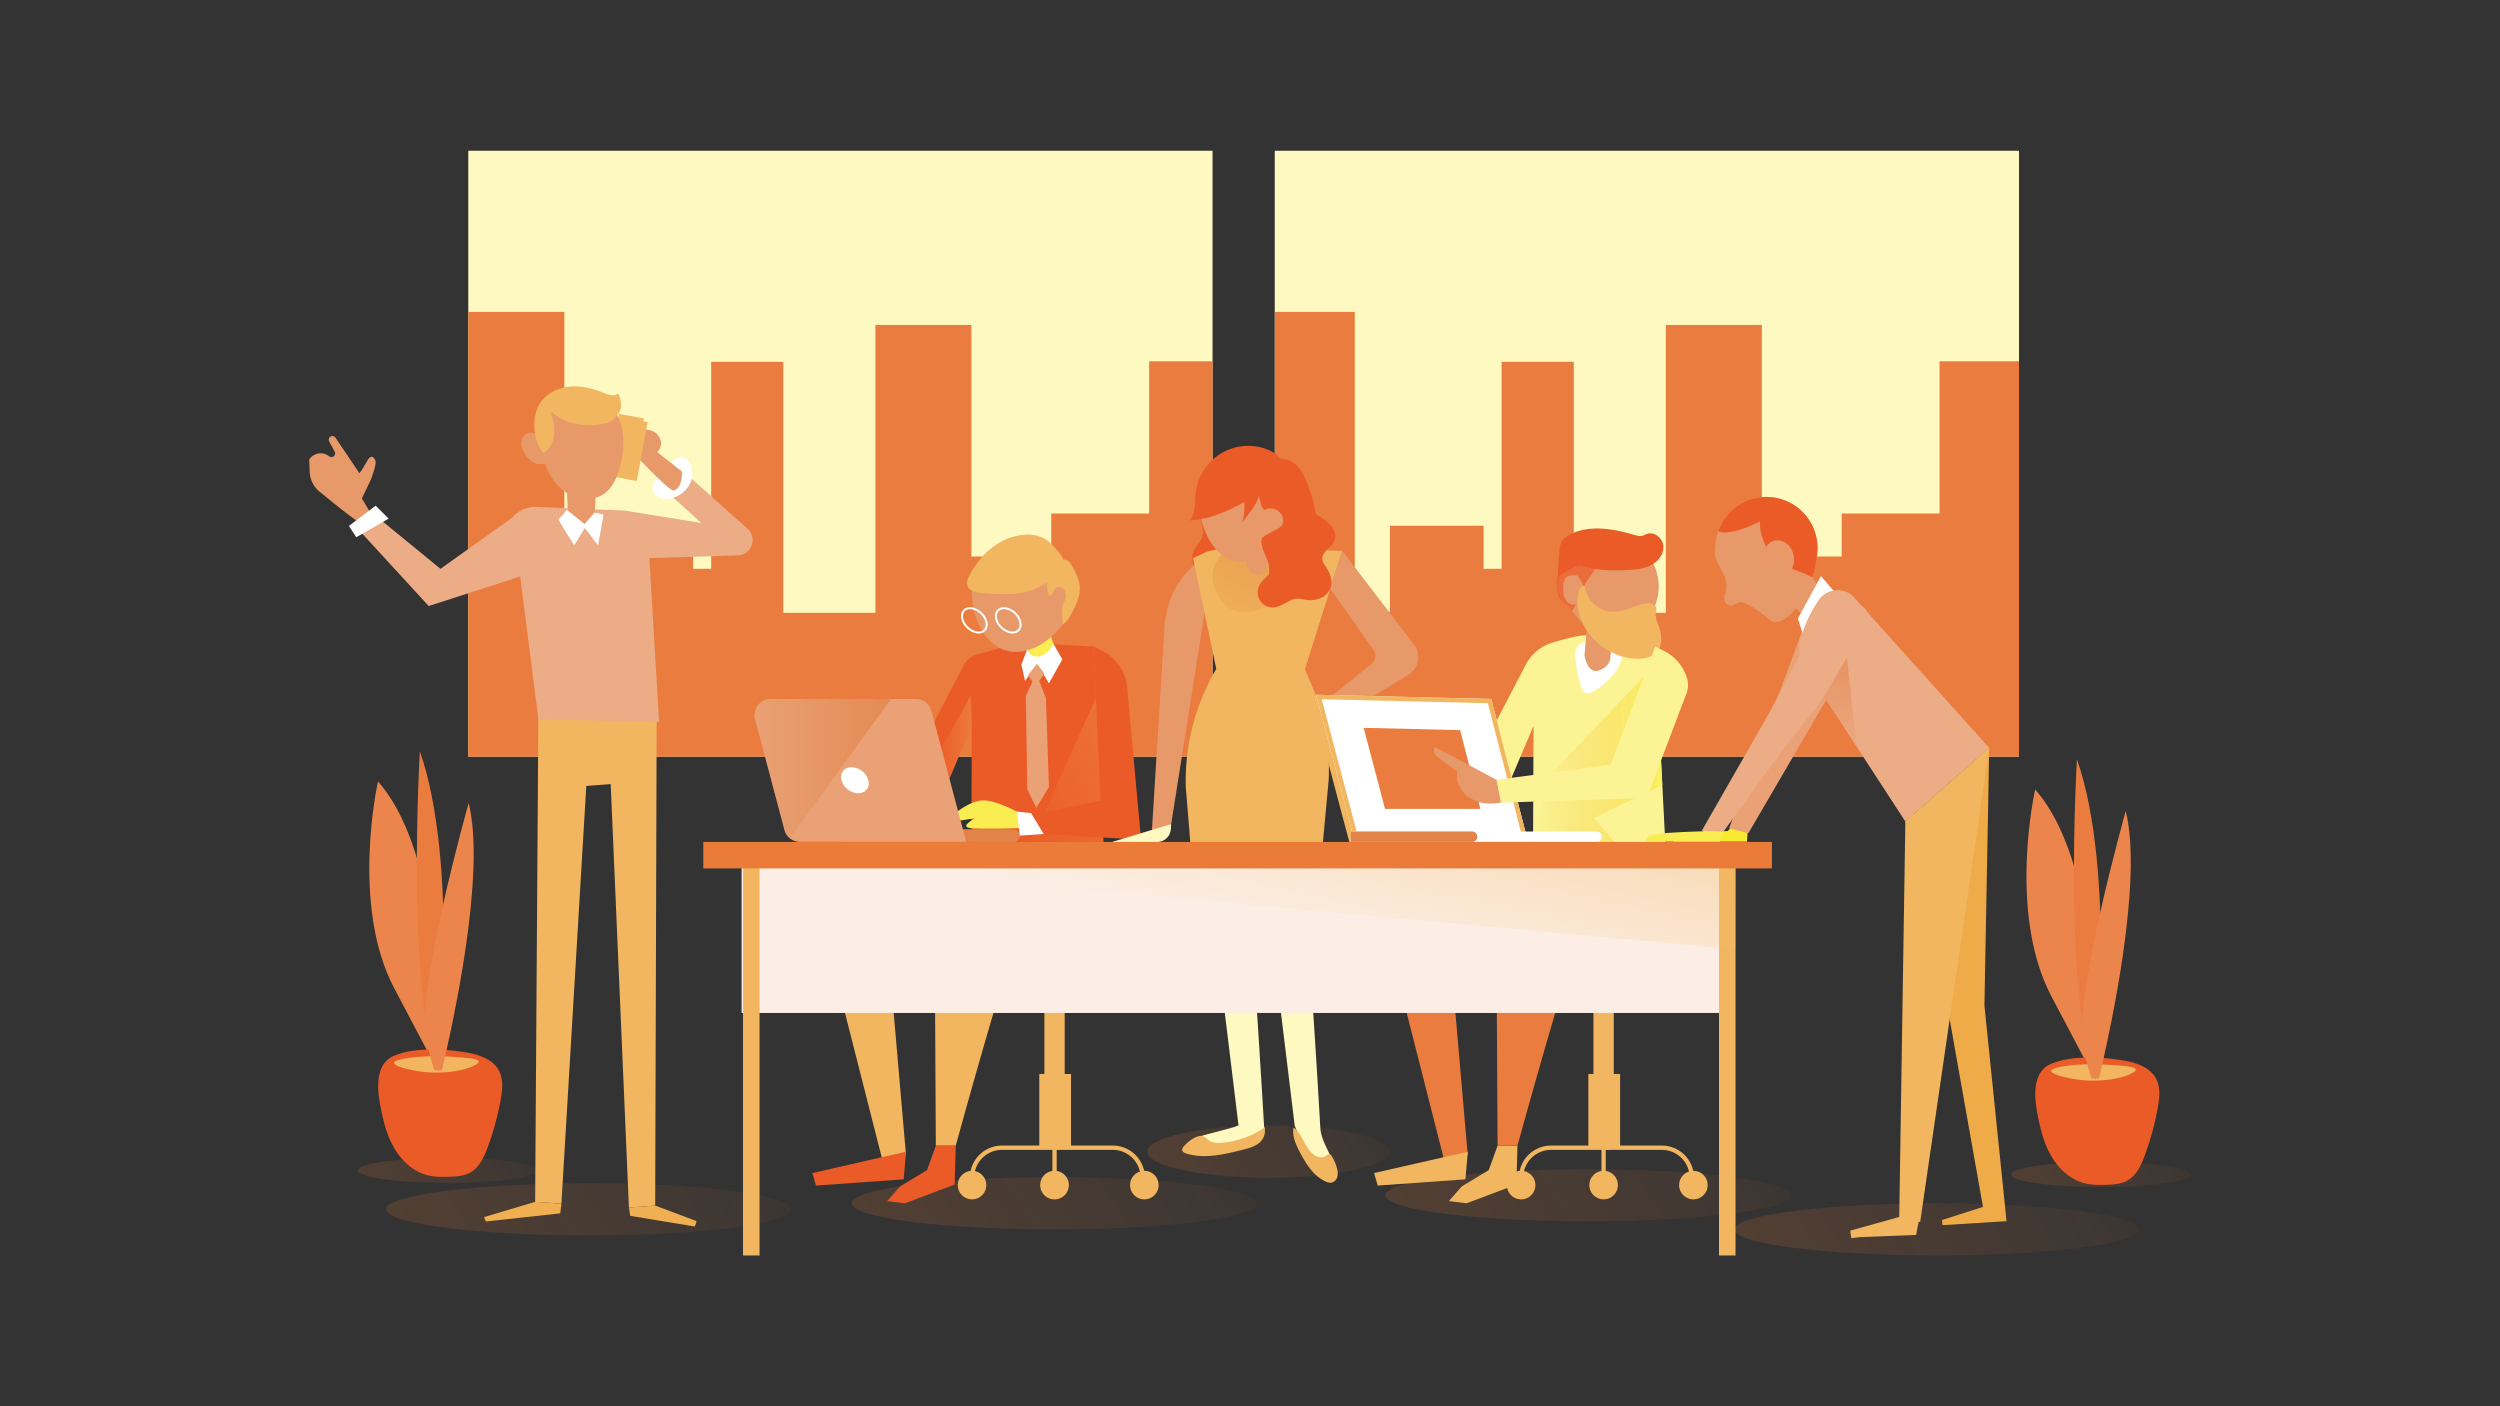 <svg id="Layer_1" data-name="Layer 1" xmlns="http://www.w3.org/2000/svg" xmlns:xlink="http://www.w3.org/1999/xlink" viewBox="0 0 1920 1080"><rect x="0" y="0" width="1920" height="1080" fill="#333333" stroke="none"/><defs><style>.cls-1,.cls-10,.cls-11,.cls-12,.cls-17,.cls-2,.cls-8,.cls-9{opacity:0.5;}.cls-1{fill:url(#Degradado_sin_nombre_5);}.cls-2{fill:url(#Degradado_sin_nombre_5-2);}.cls-3{fill:#fdf9c1;}.cls-4{fill:#e97c3e;}.cls-5{fill:#eb854c;}.cls-26,.cls-6{fill:#eb5b28;}.cls-7{fill:#f1b65f;}.cls-8{fill:url(#Degradado_sin_nombre_5-3);}.cls-9{fill:url(#Degradado_sin_nombre_5-4);}.cls-10{fill:url(#Degradado_sin_nombre_5-5);}.cls-11{fill:url(#Degradado_sin_nombre_5-6);}.cls-12{fill:url(#Degradado_sin_nombre_5-7);}.cls-13{fill:#ecac85;}.cls-14{fill:#fff;}.cls-15{fill:#f0af50;}.cls-16{fill:#e79969;}.cls-17{fill:url(#Degradado_sin_nombre_4);}.cls-18{fill:#faed52;}.cls-19{fill:#e2844a;}.cls-20{fill:#e9a175;}.cls-21{fill:url(#Degradado_sin_nombre_3);}.cls-22{fill:url(#Degradado_sin_nombre_4-2);}.cls-23{fill:url(#Degradado_sin_nombre_3-2);}.cls-24{fill:#fcf494;}.cls-25{fill:url(#Nueva_muestra_de_degradado_2);}.cls-26{opacity:0.7;}.cls-27{fill:#f9ea31;}.cls-28{fill:#efab47;}.cls-29{fill:url(#Degradado_sin_nombre_3-3);}.cls-30{fill:none;stroke:#f1b65f;stroke-miterlimit:10;stroke-width:3.31px;}.cls-31{fill:#fceee4;}.cls-32{fill:url(#Degradado_sin_nombre_2);}.cls-33{fill:#ea7b39;}</style><linearGradient id="Degradado_sin_nombre_5" x1="421.02" y1="847.42" x2="195.34" y2="997.87" gradientUnits="userSpaceOnUse"><stop offset="0" stop-color="#df7635" stop-opacity="0.02"/><stop offset="1" stop-color="#de7331" stop-opacity="0.64"/></linearGradient><linearGradient id="Degradado_sin_nombre_5-2" x1="1690.63" y1="850.5" x2="1464.96" y2="1000.95" xlink:href="#Degradado_sin_nombre_5"/><linearGradient id="Degradado_sin_nombre_5-3" x1="625.92" y1="812.86" x2="117.48" y2="1151.82" xlink:href="#Degradado_sin_nombre_5"/><linearGradient id="Degradado_sin_nombre_5-4" x1="1661.3" y1="828.27" x2="1152.85" y2="1167.23" xlink:href="#Degradado_sin_nombre_5"/><linearGradient id="Degradado_sin_nombre_5-5" x1="983.37" y1="808.24" x2="474.93" y2="1147.2" xlink:href="#Degradado_sin_nombre_5"/><linearGradient id="Degradado_sin_nombre_5-6" x1="1393.21" y1="802.07" x2="884.77" y2="1141.04" xlink:href="#Degradado_sin_nombre_5"/><linearGradient id="Degradado_sin_nombre_5-7" x1="1078.71" y1="814.77" x2="772.98" y2="1018.59" xlink:href="#Degradado_sin_nombre_5"/><linearGradient id="Degradado_sin_nombre_4" x1="701.11" y1="582.37" x2="746.41" y2="582.37" gradientUnits="userSpaceOnUse"><stop offset="0" stop-color="#eb5b28" stop-opacity="0"/><stop offset="1" stop-color="#f1b65f" stop-opacity="0.7"/></linearGradient><linearGradient id="Degradado_sin_nombre_3" x1="579.43" y1="590.31" x2="684.19" y2="590.31" gradientUnits="userSpaceOnUse"><stop offset="0" stop-color="#de7433" stop-opacity="0"/><stop offset="1" stop-color="#de7331" stop-opacity="0.5"/></linearGradient><linearGradient id="Degradado_sin_nombre_4-2" x1="725.34" y1="640.17" x2="948.63" y2="551.85" xlink:href="#Degradado_sin_nombre_4"/><linearGradient id="Degradado_sin_nombre_3-2" x1="946.77" y1="498.77" x2="988.61" y2="388.1" xlink:href="#Degradado_sin_nombre_3"/><linearGradient id="Nueva_muestra_de_degradado_2" x1="1177.41" y1="587.82" x2="1276.66" y2="587.82" gradientUnits="userSpaceOnUse"><stop offset="0" stop-color="#f4c652" stop-opacity="0"/><stop offset="1" stop-color="#faef5e"/></linearGradient><linearGradient id="Degradado_sin_nombre_3-3" x1="1408.42" y1="582.31" x2="1422.47" y2="495.81" xlink:href="#Degradado_sin_nombre_3"/><linearGradient id="Degradado_sin_nombre_2" x1="946.74" y1="712.51" x2="1000.16" y2="465.99" gradientUnits="userSpaceOnUse"><stop offset="0" stop-color="#f3be71" stop-opacity="0"/><stop offset="1" stop-color="#f1b65f" stop-opacity="0.7"/></linearGradient></defs><title>section_app_bg</title><path class="cls-1" d="M412.88,898.87c0,5.32-30.91,9.64-69,9.64s-69-4.32-69-9.64,30.91-9.65,69-9.65S412.88,893.54,412.88,898.87Z"/><path class="cls-2" d="M1682.49,902c0,5.32-30.91,9.64-69,9.64s-69-4.32-69-9.64,30.9-9.64,69-9.64S1682.49,896.62,1682.49,902Z"/><rect class="cls-3" x="979.02" y="115.78" width="571.58" height="465.3"/><polygon class="cls-4" points="1550.6 277.47 1489.59 277.47 1489.59 394.37 1414.41 394.37 1414.41 427.4 1353.08 427.4 1353.08 249.57 1279.36 249.57 1279.36 470.64 1208.64 470.64 1208.64 277.88 1153.24 277.88 1153.24 436.84 1139.39 436.84 1139.39 403.8 1067.46 403.8 1067.46 469.87 1040.47 469.87 1040.47 239.55 979.13 239.55 979.13 427.4 979.02 427.4 979.02 581.08 1550.6 581.08 1550.6 277.47"/><rect class="cls-3" x="359.65" y="115.78" width="571.58" height="465.3"/><polygon class="cls-4" points="931.22 277.47 882.54 277.47 882.54 394.37 807.36 394.37 807.36 427.4 746.03 427.4 746.03 249.57 672.31 249.57 672.31 470.64 601.59 470.64 601.59 277.88 546.19 277.88 546.19 436.84 532.34 436.84 532.34 403.8 460.41 403.8 460.41 469.87 433.42 469.87 433.42 239.55 359.65 239.55 359.65 518.63 359.65 581.08 931.22 581.08 931.22 277.47"/><path class="cls-5" d="M290.3,600.18s-21.42,94.61,12.5,158.87l33.91,64.27S345.64,662.66,290.3,600.18Z"/><path class="cls-6" d="M291.75,847.18c2.06,11.6,4.7,23.3,10.44,33.59s15,19.12,26.47,21.9c5.19,1.26,10.6,1.24,15.94,1.09,5.86-.15,12-.52,17-3.5,6.58-3.88,10-11.36,12.71-18.52a216.72,216.72,0,0,0,10.25-37.35c1.32-7.35,2.17-15.31-1.26-21.94-4.64-9-15.53-12.59-25.51-14.22-16.58-2.7-39.41-4.09-55.3,2.66C288.66,816.79,289.5,834.51,291.75,847.18Z"/><path class="cls-7" d="M329.36,823.62c13.15.77,27.41-1.24,35.7-5.7,1.65-.9,3.13-2,2.34-3.13-.92-1.3-4.43-1.83-7.48-2.14-15.82-1.63-33.33-2.37-48.82.25C288.42,816.75,317.32,822.92,329.36,823.62Z"/><path class="cls-4" d="M322.43,577s-10.71,180.3,14.28,246.35C336.71,823.32,352.78,662.66,322.43,577Z"/><path class="cls-5" d="M333.56,822h5.8c8.53-35.69,34.05-151.31,20.56-205.27,0,0-42.84,151.74-32.13,185.65Z"/><path class="cls-5" d="M1563,606.34s-21.43,94.61,12.49,158.88l33.92,64.26S1618.28,668.82,1563,606.34Z"/><path class="cls-6" d="M1564.39,853.34c2.07,11.6,4.71,23.3,10.45,33.59s15,19.13,26.47,21.9c5.19,1.26,10.6,1.24,15.94,1.1,5.86-.16,12-.53,17-3.51,6.59-3.87,10-11.36,12.71-18.51a215.93,215.93,0,0,0,10.25-37.36c1.32-7.34,2.18-15.31-1.25-21.94-4.65-9-15.53-12.59-25.51-14.22-16.58-2.7-39.41-4.08-55.3,2.67C1561.31,823,1562.14,840.67,1564.39,853.34Z"/><path class="cls-7" d="M1602,829.79c13.16.77,27.42-1.25,35.7-5.71,1.66-.89,3.13-2,2.35-3.13-.93-1.29-4.43-1.82-7.49-2.14-15.81-1.63-33.33-2.37-48.81.26C1561.07,822.91,1590,829.08,1602,829.79Z"/><path class="cls-4" d="M1595.08,583.13s-10.71,180.3,14.28,246.35C1609.36,829.48,1625.43,668.82,1595.08,583.13Z"/><path class="cls-5" d="M1606.2,828.16h5.8c8.53-35.69,34.06-151.31,20.57-205.27,0,0-42.85,151.74-32.14,185.66C1603.05,817.44,1604.9,823.72,1606.2,828.16Z"/><ellipse class="cls-8" cx="452.06" cy="928.77" rx="155.61" ry="20.03"/><path class="cls-9" d="M1643,944.18c0,11.06-69.67,20-155.61,20s-155.61-9-155.61-20,69.67-20,155.61-20S1643,933.12,1643,944.18Z"/><ellipse class="cls-10" cx="809.51" cy="924.15" rx="155.61" ry="20.03"/><path class="cls-11" d="M1375,918c0,11.06-69.67,20-155.62,20s-155.61-9-155.61-20,69.67-20,155.61-20S1375,906.92,1375,918Z"/><ellipse class="cls-12" cx="974.16" cy="884.47" rx="92.96" ry="20.03"/><path class="cls-13" d="M479.83,392.14l58.71,9.53-27.93-25.51L524,361.26l50.78,45.42a11.74,11.74,0,0,1-8.14,19.84l-71.14,2.23Z"/><polygon class="cls-7" points="504.35 542.62 503.18 925.9 483.01 927.34 469.01 602.17 450.28 603.61 431.16 924.46 410.99 923.01 413.54 535.69 504.35 542.62"/><path class="cls-13" d="M479.83,392.14,412,389.29a22.77,22.77,0,0,0-18.3,8l19.82,155.27,92.67,1.86-8.46-142.32S482.29,392.25,479.83,392.14Z"/><path class="cls-14" d="M510.38,362.4c-3.72,3-8.46,5.7-9.21,10.39-.65,4.06,2.34,8.11,6.18,9.58s8.24.76,12-.92c6-2.7,11-8.19,12.15-14.72.82-4.79-1.32-14-6.88-15.67C518.31,349.15,515,358.78,510.38,362.4Z"/><polygon class="cls-15" points="410.99 923.01 371.75 934.73 373.19 938.09 430.28 931.86 431.16 924.46 410.99 923.01"/><path class="cls-16" d="M284.16,393.35l-6.22-10.58,6.84-14.3s3.74-10,3.74-13.07-3.11-7.46-6.22-1.86a115.46,115.46,0,0,1-6.22,9.95l-18.45-27.37a2.83,2.83,0,0,0-2.34-1.24h0a2.82,2.82,0,0,0-2.48,4.16l4.22,7.85a2.82,2.82,0,0,1-4.08,3.66l-.85-.59a10.34,10.34,0,0,0-14.27,2.51l-.32.45.31,9.3a20.74,20.74,0,0,0,7.57,15.35c10.89,8.93,30.24,24.58,30.69,23.24C276.7,398.94,284.16,393.35,284.16,393.35Z"/><path class="cls-16" d="M494.57,332.27c-2.55-1.26-5.87,0-7.46,2.3a9.25,9.25,0,0,0-.71,8.19c1.77,5,7.21,8.54,12.45,7.76s9.49-6.12,8.71-11.37a11,11,0,0,0-7-8.34,14.9,14.9,0,0,0-11.11.44"/><path class="cls-16" d="M493.22,338.15l30.52,24s.72,13.07-6.54,14.53c-2.18,1.45-30.52-28.34-30.52-28.34Z"/><path class="cls-15" d="M483,927.34l1,6.43,49.41,8.16s2.4-3.84,1-4.32-31.19-11.71-31.19-11.71Z"/><path class="cls-16" d="M434.8,359.35l1.55,42.25a10,10,0,0,0,8.41,9.84h0a10,10,0,0,0,11.44-8.53l2.14-36.54Z"/><rect class="cls-7" x="471.61" y="321.85" width="21.79" height="45.94" transform="translate(71.2 -82.43) rotate(10.54)"/><rect class="cls-7" x="471.63" y="321.63" width="19.38" height="45.94" transform="matrix(0.98, 0.18, -0.18, 0.98, 71.14, -82.21)"/><path class="cls-14" d="M432.35,395.4s-3.09,2.65-3.31,3.53S441,418.8,441,418.8l8.17-13,10.16,13,4.19-23.62-6.84-1.55-7.73,8.83-13.69-11Z"/><polygon class="cls-13" points="449.13 405.78 444.05 414.17 447.58 420.57 445.6 425.43 447.58 487.7 454.65 495.65 461.05 488.14 454.43 425.21 450.68 420.13 455.31 413.73 449.13 405.78"/><path class="cls-16" d="M417.18,314.16c-4.28,9.9-3.8,21.25-1.55,31.8,2.45,11.47,7.25,23,16.33,30.39s23.17,9.52,32.53,2.45c5.57-4.2,8.72-10.87,10.84-17.52,4.22-13.24,5.08-28-.42-40.78C464.84,297.1,429.21,286.36,417.18,314.16Z"/><polygon class="cls-13" points="402.03 441.93 329.23 465.43 276.32 407.79 289.51 396.9 338.28 436.88 393.72 397.31 403.17 413.84 402.03 441.93"/><polygon class="cls-14" points="267.99 403.92 273.59 412.63 298.47 398.32 288.52 388.37 267.99 403.92"/><path class="cls-16" d="M404.72,332.92c-3.14,1.38-4.68,5.17-4.34,8.59s2.22,6.48,4.32,9.19a16,16,0,0,0,4.07,4,13.11,13.11,0,0,0,5.22,1.7c2.25.3,4.9.06,6.22-1.79a7.33,7.33,0,0,0,1-3.4c.69-5.63-.77-7.86-4-11.93C414.21,335.51,410.28,330.47,404.72,332.92Z"/><path class="cls-7" d="M425.54,333.3c-.47,5.87-3.25,11.89-8.41,14.75a34.27,34.27,0,0,1-6.56-17.32c-.84-7.68.41-15.85,4.9-22.14,5.12-7.18,14-11.1,22.76-11.74s17.57,1.69,25.73,5c3.54,1.46,8.08,2.93,10.78.22a18.76,18.76,0,0,1,2.17,8.65,11.77,11.77,0,0,1-1.72,6.6c-2.16,3.24-5.65,6.85-9.45,7.7-28.71,6.41-42.06-9.17-42.19-8.74-.47,1.53.45,3.45.81,5A39.66,39.66,0,0,1,425.54,333.3Z"/><path class="cls-6" d="M848,655.43,839.8,496.52s-40.86-2.45-53-2.45c-6.62,0-17.94,3.14-26.87,6-8.39,2.69-15.36,2.46-19.44,10.27l-67,128.43,41.17,3.92L728.36,627l-7-10.58,25-59-.41,100Z"/><path class="cls-17" d="M745.52,534l-44.41,80.25,13.83,16.2a24.4,24.4,0,0,0,11-.61l2.46-2.81-7-10.58,25-59Z"/><path class="cls-18" d="M780.94,623.3c-1.72-.57-15.47-8.6-25.79-8.6s-22.92,10.89-22.92,10.89-1.72,5.73,5.16,4.58,11.46-1.71,11.46-1.71-12,6.3-4,7.45,41.83,0,41.83,0Z"/><path class="cls-19" d="M778.4,646.61H646V636.9H778.4a4.87,4.87,0,0,1,4.86,4.86h0A4.86,4.86,0,0,1,778.4,646.61Z"/><path class="cls-20" d="M742.08,646.61H614.42a12.45,12.45,0,0,1-12-9.26l-22.53-84.89a12.45,12.45,0,0,1,12-15.64H703.37a12.45,12.45,0,0,1,12,9.26Z"/><path class="cls-21" d="M591.89,536.82a12.45,12.45,0,0,0-12,15.64l22.53,84.89a12.41,12.41,0,0,0,4.2,6.46l77.6-107Z"/><path class="cls-14" d="M666.9,599.23c1.4,5.54-2.08,10-7.78,10a14,14,0,0,1-12.85-10c-1.4-5.54,2.09-10,7.79-10A13.94,13.94,0,0,1,666.9,599.23Z"/><path class="cls-18" d="M782.66,474.31c1.14,2.29,9.17,33.81,9.17,33.81a10.16,10.16,0,0,0,9.74,4.58c6.87-.57,9.74-10.31,9.74-10.31l-12-39.54Z"/><path class="cls-16" d="M825.07,454.9c0,21.71-23.05,45.73-44.76,45.73s-33.86-24-33.86-45.73a39.31,39.31,0,0,1,78.62,0Z"/><path class="cls-14" d="M789,498.38l-4.58,12L787.24,523l9.17-13.18,9.17,14.9,10.31-18.34-6.87-12s-3.44,8-10.89,9.75S789,498.38,789,498.38Z"/><polygon class="cls-20" points="796.41 509.84 789.53 518.43 792.97 523.59 787.81 534.48 788.96 606.11 795.84 620.43 805.58 604.39 803.29 536.2 798.13 523.02 802.14 517.29 796.41 509.84"/><polygon class="cls-22" points="844.63 529.67 847.12 655.32 788.03 654.7 844.63 529.67"/><path class="cls-6" d="M839.8,496.52l5.45,118.41-54.73,11.15L798,640.39l78.34,4.55-10.7-117.12a34.84,34.84,0,0,0-19.27-28.07Z"/><polygon class="cls-14" points="780.94 623.3 791.83 624.44 801.57 640.49 783.26 641.76 780.94 623.3"/><path class="cls-7" d="M726.37,676.9l-96.85,24.64,49.27,193.72,17-8.5L681.34,720.23,768,693l-50.13,28.89.85,158H734s42.48-154.63,46.73-154.63,75.62-47.58,75.62-47.58Z"/><polygon class="cls-6" points="626.67 910.51 694.03 905.72 695.88 884.5 623.88 900.89 626.67 910.51"/><polygon class="cls-6" points="681.34 922.45 694.94 924.14 733.17 909.7 734.02 879.96 718.73 879.96 711.93 898.65 691.32 911.11 681.34 922.45"/><path class="cls-7" d="M745.08,440.92c-1.54,2.83-3.11,6.12-2,9.12,1.4,3.67,6,4.8,9.87,5.25a154.68,154.68,0,0,0,20.3,1A62.14,62.14,0,0,0,786.7,455c7.16-1.68,13.68-5.34,20.09-8.95,4.57-2.58,9.63-5.83,10.46-11s-2.91-9.78-6.38-13.65a44,44,0,0,0-6.35-6.16C798.7,411,791,409.84,783.86,411,766.16,413.84,753.35,425.77,745.08,440.92Z"/><path class="cls-7" d="M809.4,453.65a4.2,4.2,0,0,1,5.26-2.47,6,6,0,0,1,3.76,4.87,10.84,10.84,0,0,1-1.22,6.27,15,15,0,0,0-1.25,2.89,10.61,10.61,0,0,0-.18,2.64q.09,5.76.19,11.52c3.17-1.2,5-4.43,6.62-7.43,3.5-6.57,7.11-13.57,6.7-21-.34-6.16-3.4-11.8-6.51-17.14a9.27,9.27,0,0,0-2.46-3.08,6.32,6.32,0,0,0-5.42-.58,18.53,18.53,0,0,0-4.94,2.68l-4.58,3.12a10.63,10.63,0,0,0-3.83,3.7c-1.45,2.91.57,4.13,2.27,5.89C804.67,446.42,803.15,465.51,809.4,453.65Z"/><path class="cls-14" d="M751.61,486.54c-5.2,0-11-4.42-12.93-9.85-1-2.89-.82-5.69.58-7.66a6.71,6.71,0,0,1,5.71-2.71c5.2,0,11,4.42,12.93,9.85,1,2.89.81,5.68-.58,7.66A6.74,6.74,0,0,1,751.61,486.54ZM745,467.86a5.22,5.22,0,0,0-4.45,2.06c-1.1,1.56-1.25,3.84-.39,6.25C741.86,481,747,485,751.61,485a5.23,5.23,0,0,0,4.45-2.06c1.1-1.56,1.24-3.84.39-6.25C754.72,471.82,749.57,467.86,745,467.86Z"/><path class="cls-14" d="M777.68,486.54c-5.2,0-11-4.42-12.93-9.85-1-2.89-.81-5.69.58-7.66a6.71,6.71,0,0,1,5.71-2.71c5.2,0,11,4.42,12.93,9.85,1,2.89.81,5.68-.58,7.66A6.74,6.74,0,0,1,777.68,486.54ZM771,467.86a5.23,5.23,0,0,0-4.45,2.06c-1.1,1.56-1.25,3.84-.39,6.25,1.73,4.87,6.88,8.83,11.48,8.83a5.23,5.23,0,0,0,4.45-2.06c1.1-1.56,1.24-3.84.39-6.25C780.79,471.82,775.64,467.86,771,467.86Z"/><path class="cls-6" d="M921.32,393.49c.41,6.18,3.79,12.32,2.09,18.26-1.4,4.88-5.94,8.36-7.35,13.23-1.59,5.53,1.22,11.27,3.94,16.34,2.28,4.24,5.46,9.06,10.28,9.09a13.56,13.56,0,0,0,6-1.9L950,441.62a22.66,22.66,0,0,0,5.58-3.54c2.38-2.28,3.62-5.48,4.75-8.57,3.52-9.71,6.68-19.88,5.86-30.17s-6.44-20.82-16-24.64c-5.37-2.13-21.08-4-25.69.56-2.06,2-1,4.22-1.29,6.83C922.77,386,921.05,389.44,921.32,393.49Z"/><path class="cls-16" d="M932.45,424.33l-4.68,1.28c-19.46,12.66-30.84,30.26-33.29,53.34l-9.92,160.61,14.91-6.67Z"/><path class="cls-7" d="M1030.83,423.11l-79.44-3.24c-6.72-.27-18.54,2.12-25,4.05l-10.12,4.72,17.82,85.11h0a169.08,169.08,0,0,0-23.38,91l9.44,116h89l11.34-122.4A169,169,0,0,0,1007,525.31L1002.18,514Z"/><path class="cls-23" d="M935.4,457.25a25.24,25.24,0,0,0,9.12,10.09c5.29,3.14,11.87,3.58,17.89,2.31s11.59-4.12,16.9-7.23c9.57-5.61,18.67-12.3,25.63-20.93,4.9-6.07,8.69-14.72,4.72-21.43-2.55-4.3-7.57-6.42-12.4-7.72C971.47,405.41,915.7,420.11,935.4,457.25Z"/><path class="cls-16" d="M996.64,381.66c0,21.11-22.52,49.78-43.63,49.78s-32.83-28.67-32.83-49.78a38.23,38.23,0,1,1,76.46,0Z"/><path class="cls-16" d="M1030.83,423.11l55.1,71.82a16,16,0,0,1-4.33,23.35l-64.42,39.41-8-12.42,44.19-35.43a7.85,7.85,0,0,0,1.56-10.58l-33.52-47.49Z"/><path class="cls-3" d="M854.08,646.64h34.6a10.54,10.54,0,0,0,10.52-9.81l.27-3.94Z"/><path class="cls-16" d="M948.11,407.36c-.51-1.27,9.13,25.23,9.13,25.23s2.18,10.88,11.31,8.27,3.48-41.33,2.18-41.76S949,409.54,948.11,407.36Z"/><path class="cls-6" d="M970.78,376.63c-17.69,10.78-36.31,21.85-57,23.11,4.65-5.77,3.72-14,4.57-21.39a40.58,40.58,0,0,1,53.8-33.61c4.27,1.51,8.42,3.85,11.06,7.53C990.83,362.89,979,371.63,970.78,376.63Z"/><path class="cls-6" d="M969.18,419.07c1.18,5.68,4.79,10.72,5.44,16.48.42,3.75-.45,7.5-1.3,11.17L970.2,460c6.16-1.23,11.77-4.45,16.68-8.36,17.71-14.1,26.86-38.2,23-60.51a104.27,104.27,0,0,0-5.46-18.57c-1.75-4.66-3.67-9.36-6.81-13.22s-7.71-6.86-12.69-7c-5.95-.16-11.36,3.77-14.85,8.59-2.38,3.29-4.13,7.2-4,11.26s1.49,17.88,5.21,19.5c4.71-2.85,11.76-.33,13.58,4.87,2.88,8.2-4.46,9.77-9.36,12.57C969.35,412.66,967.86,412.72,969.18,419.07Z"/><path class="cls-6" d="M1009.79,394.15c3.75,2.82,8,5,11.33,8.3s5.5,8.39,3.75,12.75c-1.1,2.74-3.52,4.68-5.6,6.77s-4,4.79-3.68,7.72c.22,1.94,1.4,3.62,2.48,5.25,2.81,4.26,5.24,9.25,4.41,14.28a13.89,13.89,0,0,1-7.1,9.58,19.21,19.21,0,0,1-12,1.91c-2.36-.35-4.7-1-7.09-.95-6.29.28-11.25,6-17.5,6.7a11.54,11.54,0,0,1-12.72-13.41c1-5.76,6-9.81,10.67-13.37s9.61-7.79,10.29-13.6c.51-4.33-1.53-8.67-1-13,.77-6.21,6.54-10.76,7.93-16.85.79-3.47-.48-12.23,5-12.12C1003.09,384.19,1006.71,391.83,1009.79,394.15Z"/><path class="cls-6" d="M964.14,387.22a46.76,46.76,0,0,1-4,5.92l-6,8.06a43.47,43.47,0,0,0,1.42-15.93,7.14,7.14,0,0,1,0-2.44c.37-1.51,1.71-2.56,3-3.41,1.84-1.23,6.58-5.17,8.46-2.63C968.51,378.78,965.13,385.36,964.14,387.22Z"/><polygon class="cls-7" points="1010.75 533.59 1007.11 536.82 1019.75 551.6 1010.75 533.59"/><path class="cls-24" d="M1279.36,655.43l-8.16-158.91s-40.86-8.62-53-8.62c-6.62,0-17.94,3.15-26.87,6a33.52,33.52,0,0,0-19.44,16.43l-67,128.43,41.17,3.92L1159.76,627l-7-10.58,25-59-.4,100Z"/><path class="cls-16" d="M1273.89,450.52a39.31,39.31,0,0,1-39.31,39.31c-12,0-20.35-12.47-27.56-21-5.82-6.85-10.4-8.79-10.4-18.49,0-21.71,16.25-39.16,38-39.16A39.31,39.31,0,0,1,1273.89,450.52Z"/><polygon class="cls-7" points="1173.49 646.61 1036.25 646.61 1007.11 536.82 1144.35 536.82 1173.49 646.61"/><polygon class="cls-14" points="1173.49 646.61 1040.53 646.61 1010.75 533.59 1145.26 536.82 1173.49 646.61"/><rect class="cls-7" x="1037.36" y="638.65" width="94.09" height="7.96"/><path class="cls-25" d="M1224.08,628.12,1276.66,603l-4.35-84.75-9.09.55-68.16,71.54s-10.17,26.53-17.57,47.44l-.08,19.62,70.67-1.36Z"/><polygon class="cls-4" points="1136.94 621.23 1063.7 621.23 1047.29 558.97 1121.39 560.75 1136.94 621.23"/><path class="cls-4" d="M1157.78,676.9l-96.86,24.64,49.28,193.72,17-8.5-14.44-166.53L1199.41,693l-50.13,28.89.85,158h15.3s42.48-154.63,46.73-154.63,75.61-47.58,75.61-47.58Z"/><polygon class="cls-7" points="1058.08 910.51 1125.44 905.72 1127.29 884.5 1055.29 900.89 1058.08 910.51"/><path class="cls-14" d="M1209.84,504.5a106.3,106.3,0,0,0,4.25,22.49,8.27,8.27,0,0,0,2.41,4.34c2.72,2.13,6.67.34,9.51-1.63a67.15,67.15,0,0,0,13.38-12.08c2.47-3,4.66-6.34,5.42-10.14s-.16-8.11-3.09-10.64c-4.54-3.91-14.29-3.77-20-3.9C1213.7,492.76,1209.16,496.07,1209.84,504.5Z"/><polygon class="cls-7" points="1112.75 922.45 1126.34 924.14 1164.58 909.7 1165.43 879.96 1150.13 879.96 1143.34 898.65 1122.73 911.11 1112.75 922.45"/><path class="cls-16" d="M1219.78,470.34l-2.9,33.14s2.32,13.95,10.46,11.62,9.3-8.72,9.3-8.72l3.49-39.53Z"/><path class="cls-6" d="M1249.21,437.78c6.19-.25,12.56-.67,18.14-3.36s10.25-8.17,10.15-14.36-6.49-12-12.38-10.12c-1.35.44-2.58,1.21-3.95,1.54-2.14.5-4.36-.16-6.47-.78-15.9-4.68-33.68-7.8-48.52-.43-2.76,1.37-5.46,3.19-6.91,5.91a18.32,18.32,0,0,0-1.61,7q-.89,9.63-1.16,19.31c4.3-2.33,8.57-5.1,13-7.07s7.17,0,11.82.94C1230.49,438.22,1239.92,438.15,1249.21,437.78Z"/><path class="cls-26" d="M1212.3,427.27a14.26,14.26,0,0,0-11.48,3.19,39,39,0,0,0-5.38,16.68,32.61,32.61,0,0,1,.79,6.31,16.93,16.93,0,0,0,1.33,5.49c2.26,3.4,5.88,5.7,9.46,9.92.14.17.29.36.44.53,3.81-6.57,10-21.58,11.16-23.08,1.78-2.31,7.49-9.24,6.46-12.32S1215.12,427.79,1212.3,427.27Z"/><path class="cls-16" d="M1212.35,443.28a3.66,3.66,0,0,0-1.11-1.17,3.86,3.86,0,0,0-1.94-.34c-2.59,0-5.56.18-7.12,2.25a7.27,7.27,0,0,0-1.16,3,26.86,26.86,0,0,0-.36,7.8c.41,4,2.33,8.49,6.25,9.4a7.58,7.58,0,0,0,6.59-2C1219.65,456.64,1216.37,449.22,1212.35,443.28Z"/><path class="cls-7" d="M1262,463.83a13.59,13.59,0,0,1,6.13-.42c2,.48,3.91,2.09,4,4.15a12.64,12.64,0,0,1-.45,3c-.51,3.1.72,6.18,1.8,9.12,2.35,6.44,3.91,14.12,0,19.75-3.67,5.29-10.89,6.76-17.33,6.47-19.09-.88-37-14.53-42.82-32.73-2-6.34-2.7-13.32-.63-19.66.63-1.92,2.27-4.13,4.18-3.46a24.08,24.08,0,0,0,12.56,17.51C1241.25,473.58,1250.74,466.46,1262,463.83Z"/><path class="cls-7" d="M1015.06,537l127.62,3.06,26.54,103.24H1043.08l-28-106.3m-4.31-3.41,29.78,113h133l-28.23-109.79-134.51-3.23Z"/><path class="cls-14" d="M1226.09,646.61H1037.36v-8h188.73a4,4,0,0,1,4,4h0A4,4,0,0,1,1226.09,646.61Z"/><path class="cls-19" d="M1130.56,646.61h-93.2v-8h93.2a4,4,0,0,1,4,4h0A4,4,0,0,1,1130.56,646.61Z"/><path class="cls-24" d="M1271.2,496.52l-34.32,90.74-87.55,11.65,3.45,17.51,112-3.65L1295.06,533a18.92,18.92,0,0,0,.55-12.29,34.83,34.83,0,0,0-17.86-20.94Z"/><path class="cls-16" d="M1149.33,598.91l-47.21-25.22a5.11,5.11,0,0,0,1.2,6.87c3.73,3.11,15.68,12,15.68,12v6.87c3.94,12.89,16.12,19,29.52,17.51l4.26-.47Z"/><path class="cls-27" d="M1341.68,646.42H1285.3s-1.64-4.09,7.35-5.72,34.32-2.46,34.32-2.46l6.54-7.35,9,2.45Z"/><path class="cls-20" d="M1388,474.08l-60.08,162.14,14.83,3.7,92.3-158s-2.65-10.23-18.33-20S1388,474.08,1388,474.08Z"/><path class="cls-16" d="M1389.62,399.77a39.32,39.32,0,0,0-54.33-11.89c-10.25,6.57-16.82,18.3-18,30.32-.6,6.09-.63,8.22,1.84,13.85s9.41,13.52,5.45,24.86c-.92,2.66-.15,6.72,3,8s5.79-2.12,8.78-2.26c5.67-.25,16.81,8.43,20.87,11.85,1.73,1.46,3.61,3,5.86,3.28a9.69,9.69,0,0,0,5.59-1.36c8.63-4.48,13.89-13.43,18.2-22.14,4-8.16,7.67-16.79,8.28-25.82A39.15,39.15,0,0,0,1389.62,399.77Z"/><path class="cls-16" d="M1388.14,475.78c1.66,1.71,3.73,3.51,6.09,3.16a7.25,7.25,0,0,0,2.94-1.39,45.35,45.35,0,0,0,6.68-5.69c1.23-1.28,2.45-2.79,2.48-4.57a6.85,6.85,0,0,0-.75-2.88c-4-9-12.13-15.78-15-25.15-1.31-4.25-1.44-8.8-2.9-13s-4.84-8.25-9.28-8.43c-2.62-.1-5.11,1.17-7.22,2.74A25.77,25.77,0,0,0,1361.09,443a26.36,26.36,0,0,0,11.43,19.18A99.65,99.65,0,0,1,1388.14,475.78Z"/><path class="cls-6" d="M1335.29,387.88A40,40,0,0,0,1319.66,408c7.54,3.73,26.77-4.55,32-7.71a37.56,37.56,0,0,0,18,33.22c6.91,4.09,15.06,5.87,22,9.85a53.26,53.26,0,0,0,3.49-14.94,39.3,39.3,0,0,0-59.81-40.54Z"/><path class="cls-16" d="M1356.37,427.77c-2.21-4.08,0-9.7,4.15-11.76s9.5-.79,12.81,2.45a16.32,16.32,0,0,1,4.38,12.76c-.41,5.85-4.67,12.16-10.52,11.86-3.22-.17-6.07-2.34-7.87-5a31.15,31.15,0,0,1-3.64-8.93"/><polygon class="cls-14" points="1409.72 455.49 1398.51 442.47 1380.79 475.01 1387.3 495.62 1410.8 469.22 1409.72 455.49"/><path class="cls-13" d="M1422.53,457.26l105.19,117.09-64.41,56.57-78.9-121.2c-8.06-11.61,4.27-37.22,12.32-48.83h0A17.75,17.75,0,0,1,1422.53,457.26Z"/><polygon class="cls-28" points="1524.08 933.41 1495.8 774.04 1463.31 630.92 1527.72 574.35 1524.04 772.25 1539.76 925.56 1524.08 933.41"/><polygon class="cls-7" points="1527.72 574.35 1474.69 938.48 1458.6 935.87 1463.31 630.92 1527.72 574.35"/><polygon class="cls-7" points="1429.11 950.06 1471.6 948.43 1474.05 935.35 1461.8 933.72 1420.94 945.16 1421.76 950.88 1429.11 950.06"/><polygon class="cls-28" points="1539.76 925.56 1540.99 937.87 1491.84 940.91 1491.4 937 1534.9 923.08 1539.76 925.56"/><path class="cls-18" d="M1320.67,646.42h-56.38s-1.64-4.09,7.35-5.72,36.26-2.25,36.26-2.25l4.6-7.56,12.3,4.71Z"/><path class="cls-13" d="M1401,467.72l-42.78,80.75-51.29,89.6,16.68.62,45.73-63,60.54-77.38a21.09,21.09,0,0,0,5.74-25.95h0A21.1,21.1,0,0,0,1401,467.72Z"/><path class="cls-29" d="M1425.35,572.62c-1.18-16.4-6.95-67.42-6.95-67.42l-17.62,29.66Z"/><path class="cls-3" d="M959.07,706.94c-2.88,0-25.9,9.6-25.9,9.6l18,147.72c-4.08,1.92-9.74,3-13.57,4.14-8.84,2.53-16.76,3.44-24.56,8.64-.63.45-.83,2.7-.94,3.46-.26,1.7,2,2.45,3.76,2.52q16,.71,32,.14c6.8-.24,12.35-3.71,18.4-6.81,3.52-1.81,4.86-7.16,4.66-9.66C970.85,865.93,961.79,706.94,959.07,706.94Z"/><path class="cls-7" d="M939.28,877.62c10.27-1,24.1-5.53,32.1-12,.72,6.82-1.29,13.36-14.26,16.69-15,3.84-31,8.1-45.84,3.7-1.58-.47-3.41-1.47-3.37-3.12a3.66,3.66,0,0,1,.89-2c2.63-3.51,10.43-9.79,15.07-8.26,2.41.8,4.13,3.58,6.87,4.43A22.57,22.57,0,0,0,939.28,877.62Z"/><path class="cls-3" d="M1014.05,866.69c-.06-.76-9.12-159.75-11.84-159.75-2.88,0-25.9,9.6-25.9,9.6l18,147.72c3,8,5.62,15.56,10,22.85s10.33,13.88,17.88,17.83c.82.42,1.85.81,2.6.28a2.34,2.34,0,0,0,.8-1.34c1.27-4.38-.6-9-2.43-13.17C1019.84,883.08,1014.71,875,1014.05,866.69Z"/><path class="cls-7" d="M999,886.21c4.59,8.51,10.23,17.18,19,21.16a7.87,7.87,0,0,0,4.78.88,6.1,6.1,0,0,0,4.33-4.6,13.15,13.15,0,0,0-.36-6.58,33.38,33.38,0,0,0-4-9.2,2.87,2.87,0,0,0-1.75-1.52c-1-.16-1.84.72-2.67,1.32-2.28,1.64-5.54,1.34-8,0a19.71,19.71,0,0,1-5.9-5.92c-3.35-4.6-6.32-13.05-11-15.69C992.13,872.91,995.78,880.22,999,886.21Z"/><circle class="cls-7" cx="746.52" cy="910.15" r="10.99"/><circle class="cls-7" cx="878.84" cy="910.15" r="10.99"/><path class="cls-7" d="M820.88,910.15a11,11,0,1,1-11-11A11,11,0,0,1,820.88,910.15Z"/><path class="cls-30" d="M746.52,910.15v-5.7a23,23,0,0,1,23.05-23h43.24v-112"/><path class="cls-30" d="M877.62,910.15v-5.7a23,23,0,0,0-23-23H811.34v-112"/><line class="cls-30" x1="809.88" y1="910.15" x2="809.88" y2="881.41"/><rect class="cls-7" x="798.17" y="824.82" width="24.39" height="55.61"/><rect class="cls-7" x="802.08" y="770.39" width="15.61" height="63.21"/><circle class="cls-7" cx="1168.21" cy="910.15" r="10.99"/><circle class="cls-7" cx="1300.53" cy="910.15" r="10.99"/><circle class="cls-7" cx="1231.57" cy="910.15" r="10.99"/><path class="cls-30" d="M1168.21,910.15v-5.7a23,23,0,0,1,23-23h43.24v-112"/><path class="cls-30" d="M1299.3,910.15v-5.7a23,23,0,0,0-23-23H1233v-112"/><line class="cls-30" x1="1231.57" y1="910.15" x2="1231.57" y2="881.41"/><rect class="cls-7" x="1219.86" y="824.82" width="24.39" height="55.61"/><rect class="cls-7" x="1223.76" y="770.39" width="15.61" height="63.21"/><rect class="cls-31" x="569.56" y="658.37" width="754.81" height="119.59"/><rect class="cls-7" x="570.64" y="659.31" width="12.7" height="304.9"/><rect class="cls-7" x="1320.19" y="659.31" width="12.7" height="304.9"/><polygon class="cls-32" points="1332.84 728.99 568.64 659.14 1332.84 659.14 1332.84 728.99"/><rect class="cls-33" x="540.15" y="646.61" width="820.7" height="20.33"/></svg>